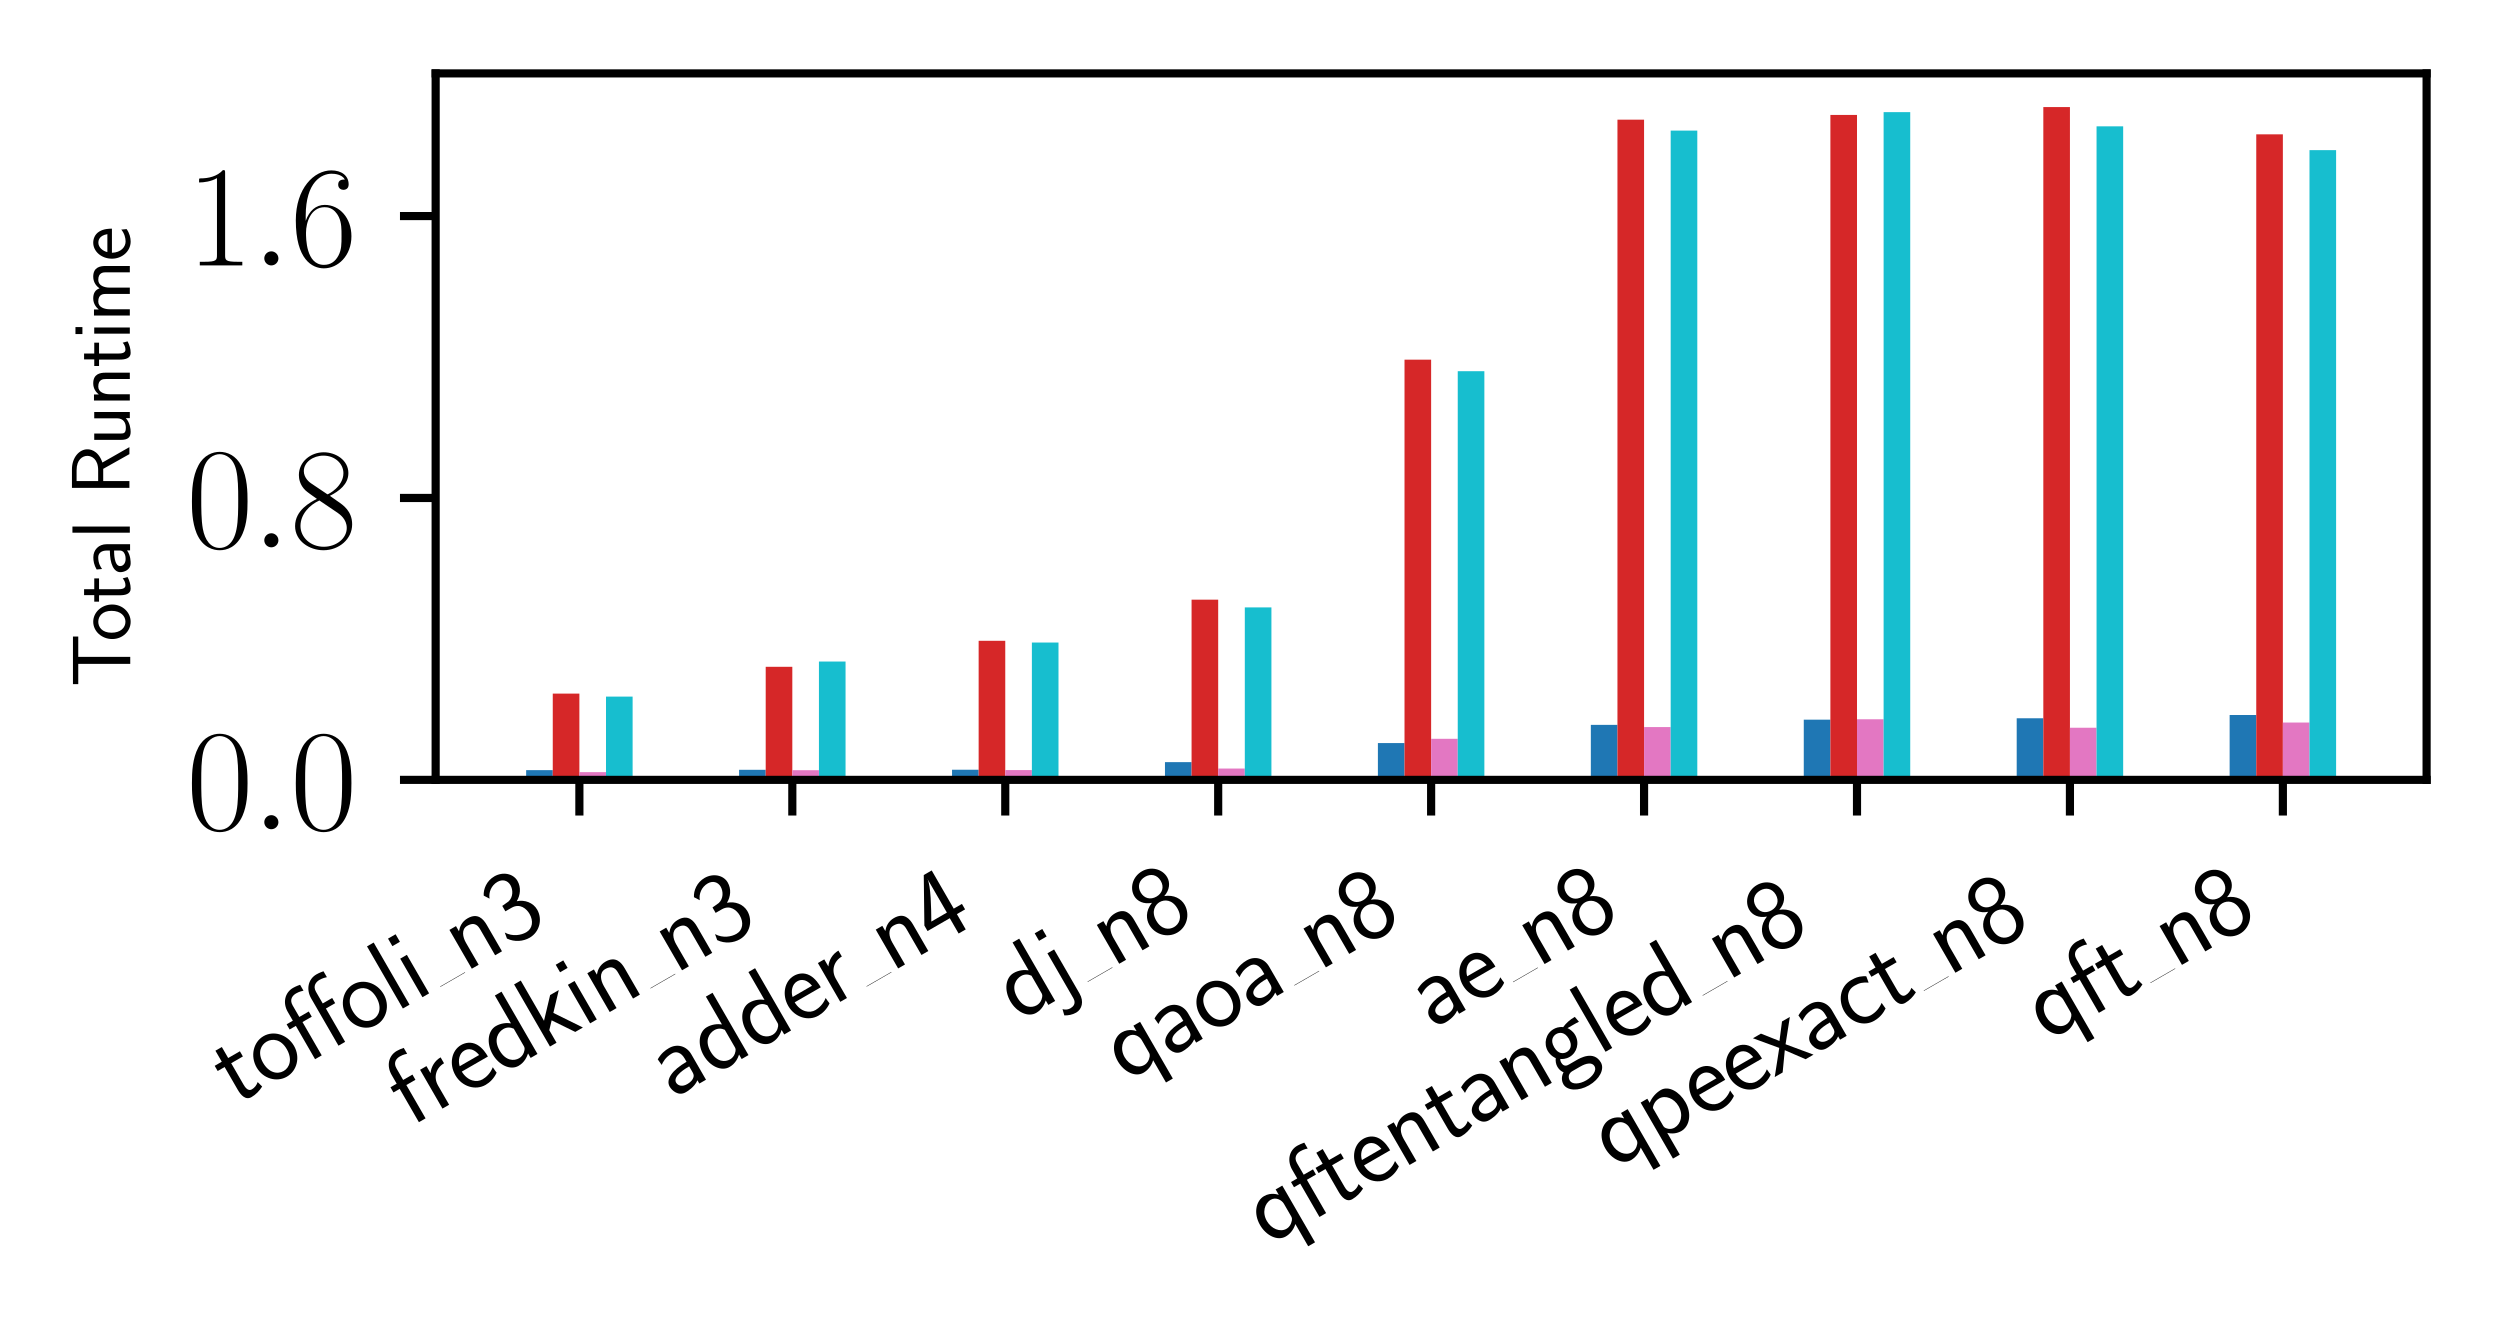 <?xml version="1.0" encoding="utf-8" standalone="no"?>
<!DOCTYPE svg PUBLIC "-//W3C//DTD SVG 1.1//EN"
  "http://www.w3.org/Graphics/SVG/1.1/DTD/svg11.dtd">
<svg xmlns:xlink="http://www.w3.org/1999/xlink" width="245.235pt" height="131.144pt" viewBox="0 0 245.235 131.144" xmlns="http://www.w3.org/2000/svg" version="1.1">
 <defs>
  <style type="text/css">*{stroke-linejoin: round; stroke-linecap: butt}</style>
 </defs>
 <g id="figure_1">
  <g id="patch_1">
   <path d="M 0 131.144
L 245.235 131.144
L 245.235 0
L 0 0
L 0 131.144
z
" style="fill: none"/>
  </g>
  <g id="axes_1">
   <g id="patch_2">
    <path d="M 42.735 76.5
L 238.035 76.5
L 238.035 7.2
L 42.735 7.2
L 42.735 76.5
z
" style="fill: none"/>
   </g>
   <g id="patch_3">
    <path d="M 51.612 76.5
L 54.223 76.5
L 54.223 75.546
L 51.612 75.546
z
" clip-path="url(#pada3460795)" style="fill: #1f77b4"/>
   </g>
   <g id="patch_4">
    <path d="M 54.223 76.5
L 56.834 76.5
L 56.834 68.037
L 54.223 68.037
z
" clip-path="url(#pada3460795)" style="fill: #d62728"/>
   </g>
   <g id="patch_5">
    <path d="M 56.834 76.5
L 59.445 76.5
L 59.445 75.741
L 56.834 75.741
z
" clip-path="url(#pada3460795)" style="fill: #e377c2"/>
   </g>
   <g id="patch_6">
    <path d="M 59.445 76.5
L 62.056 76.5
L 62.056 68.334
L 59.445 68.334
z
" clip-path="url(#pada3460795)" style="fill: #17becf"/>
   </g>
   <g id="patch_7">
    <path d="M 72.5 76.5
L 75.111 76.5
L 75.111 75.511
L 72.5 75.511
z
" clip-path="url(#pada3460795)" style="fill: #1f77b4"/>
   </g>
   <g id="patch_8">
    <path d="M 75.111 76.5
L 77.722 76.5
L 77.722 65.411
L 75.111 65.411
z
" clip-path="url(#pada3460795)" style="fill: #d62728"/>
   </g>
   <g id="patch_9">
    <path d="M 77.722 76.5
L 80.333 76.5
L 80.333 75.553
L 77.722 75.553
z
" clip-path="url(#pada3460795)" style="fill: #e377c2"/>
   </g>
   <g id="patch_10">
    <path d="M 80.333 76.5
L 82.944 76.5
L 82.944 64.894
L 80.333 64.894
z
" clip-path="url(#pada3460795)" style="fill: #17becf"/>
   </g>
   <g id="patch_11">
    <path d="M 93.388 76.5
L 95.999 76.5
L 95.999 75.509
L 93.388 75.509
z
" clip-path="url(#pada3460795)" style="fill: #1f77b4"/>
   </g>
   <g id="patch_12">
    <path d="M 95.999 76.5
L 98.61 76.5
L 98.61 62.858
L 95.999 62.858
z
" clip-path="url(#pada3460795)" style="fill: #d62728"/>
   </g>
   <g id="patch_13">
    <path d="M 98.61 76.5
L 101.221 76.5
L 101.221 75.541
L 98.61 75.541
z
" clip-path="url(#pada3460795)" style="fill: #e377c2"/>
   </g>
   <g id="patch_14">
    <path d="M 101.221 76.5
L 103.832 76.5
L 103.832 63.028
L 101.221 63.028
z
" clip-path="url(#pada3460795)" style="fill: #17becf"/>
   </g>
   <g id="patch_15">
    <path d="M 114.276 76.5
L 116.886 76.5
L 116.886 74.763
L 114.276 74.763
z
" clip-path="url(#pada3460795)" style="fill: #1f77b4"/>
   </g>
   <g id="patch_16">
    <path d="M 116.886 76.5
L 119.497 76.5
L 119.497 58.822
L 116.886 58.822
z
" clip-path="url(#pada3460795)" style="fill: #d62728"/>
   </g>
   <g id="patch_17">
    <path d="M 119.497 76.5
L 122.108 76.5
L 122.108 75.387
L 119.497 75.387
z
" clip-path="url(#pada3460795)" style="fill: #e377c2"/>
   </g>
   <g id="patch_18">
    <path d="M 122.108 76.5
L 124.719 76.5
L 124.719 59.583
L 122.108 59.583
z
" clip-path="url(#pada3460795)" style="fill: #17becf"/>
   </g>
   <g id="patch_19">
    <path d="M 135.163 76.5
L 137.774 76.5
L 137.774 72.889
L 135.163 72.889
z
" clip-path="url(#pada3460795)" style="fill: #1f77b4"/>
   </g>
   <g id="patch_20">
    <path d="M 137.774 76.5
L 140.385 76.5
L 140.385 35.282
L 137.774 35.282
z
" clip-path="url(#pada3460795)" style="fill: #d62728"/>
   </g>
   <g id="patch_21">
    <path d="M 140.385 76.5
L 142.996 76.5
L 142.996 72.473
L 140.385 72.473
z
" clip-path="url(#pada3460795)" style="fill: #e377c2"/>
   </g>
   <g id="patch_22">
    <path d="M 142.996 76.5
L 145.607 76.5
L 145.607 36.415
L 142.996 36.415
z
" clip-path="url(#pada3460795)" style="fill: #17becf"/>
   </g>
   <g id="patch_23">
    <path d="M 156.051 76.5
L 158.662 76.5
L 158.662 71.103
L 156.051 71.103
z
" clip-path="url(#pada3460795)" style="fill: #1f77b4"/>
   </g>
   <g id="patch_24">
    <path d="M 158.662 76.5
L 161.273 76.5
L 161.273 11.738
L 158.662 11.738
z
" clip-path="url(#pada3460795)" style="fill: #d62728"/>
   </g>
   <g id="patch_25">
    <path d="M 161.273 76.5
L 163.884 76.5
L 163.884 71.324
L 161.273 71.324
z
" clip-path="url(#pada3460795)" style="fill: #e377c2"/>
   </g>
   <g id="patch_26">
    <path d="M 163.884 76.5
L 166.495 76.5
L 166.495 12.81
L 163.884 12.81
z
" clip-path="url(#pada3460795)" style="fill: #17becf"/>
   </g>
   <g id="patch_27">
    <path d="M 176.939 76.5
L 179.55 76.5
L 179.55 70.593
L 176.939 70.593
z
" clip-path="url(#pada3460795)" style="fill: #1f77b4"/>
   </g>
   <g id="patch_28">
    <path d="M 179.55 76.5
L 182.161 76.5
L 182.161 11.272
L 179.55 11.272
z
" clip-path="url(#pada3460795)" style="fill: #d62728"/>
   </g>
   <g id="patch_29">
    <path d="M 182.161 76.5
L 184.771 76.5
L 184.771 70.553
L 182.161 70.553
z
" clip-path="url(#pada3460795)" style="fill: #e377c2"/>
   </g>
   <g id="patch_30">
    <path d="M 184.771 76.5
L 187.382 76.5
L 187.382 10.997
L 184.771 10.997
z
" clip-path="url(#pada3460795)" style="fill: #17becf"/>
   </g>
   <g id="patch_31">
    <path d="M 197.826 76.5
L 200.437 76.5
L 200.437 70.455
L 197.826 70.455
z
" clip-path="url(#pada3460795)" style="fill: #1f77b4"/>
   </g>
   <g id="patch_32">
    <path d="M 200.437 76.5
L 203.048 76.5
L 203.048 10.5
L 200.437 10.5
z
" clip-path="url(#pada3460795)" style="fill: #d62728"/>
   </g>
   <g id="patch_33">
    <path d="M 203.048 76.5
L 205.659 76.5
L 205.659 71.387
L 203.048 71.387
z
" clip-path="url(#pada3460795)" style="fill: #e377c2"/>
   </g>
   <g id="patch_34">
    <path d="M 205.659 76.5
L 208.27 76.5
L 208.27 12.393
L 205.659 12.393
z
" clip-path="url(#pada3460795)" style="fill: #17becf"/>
   </g>
   <g id="patch_35">
    <path d="M 218.714 76.5
L 221.325 76.5
L 221.325 70.134
L 218.714 70.134
z
" clip-path="url(#pada3460795)" style="fill: #1f77b4"/>
   </g>
   <g id="patch_36">
    <path d="M 221.325 76.5
L 223.936 76.5
L 223.936 13.178
L 221.325 13.178
z
" clip-path="url(#pada3460795)" style="fill: #d62728"/>
   </g>
   <g id="patch_37">
    <path d="M 223.936 76.5
L 226.547 76.5
L 226.547 70.876
L 223.936 70.876
z
" clip-path="url(#pada3460795)" style="fill: #e377c2"/>
   </g>
   <g id="patch_38">
    <path d="M 226.547 76.5
L 229.158 76.5
L 229.158 14.725
L 226.547 14.725
z
" clip-path="url(#pada3460795)" style="fill: #17becf"/>
   </g>
   <g id="matplotlib.axis_1">
    <g id="xtick_1">
     <g id="line2d_1">
      <defs>
       <path id="mfe1a11c21a" d="M 0 0
L 0 3.5
" style="stroke: #000000; stroke-width: 0.8"/>
      </defs>
      <g>
       <use xlink:href="#mfe1a11c21a" x="56.834" y="76.5" style="stroke: #000000; stroke-width: 0.8"/>
      </g>
     </g>
     <g id="text_1">
      <!-- toffoli_n3 -->
      <g transform="translate(23.089 108.415) rotate(-30) scale(0.1 -0.1)">
       <defs>
        <path id="CMSS17-74" d="M 1069 2368
L 1901 2368
L 1901 2737
L 1069 2737
L 1069 3520
L 614 3520
L 614 2737
L 109 2737
L 109 2368
L 602 2368
L 602 749
C 602 384 685 -64 1107 -64
C 1427 -64 1722 25 2003 172
L 1901 548
C 1747 414 1562 337 1363 337
C 1082 337 1069 696 1069 856
L 1069 2368
z
" transform="scale(0.016)"/>
        <path id="CMSS17-6f" d="M 2829 1356
C 2829 2176 2221 2816 1504 2816
C 768 2816 173 2157 173 1356
C 173 544 787 -64 1498 -64
C 2227 -64 2829 563 2829 1356
z
M 1504 337
C 1050 337 659 709 659 1408
C 659 2151 1114 2427 1498 2427
C 1914 2427 2342 2126 2342 1408
C 2342 683 1926 337 1504 337
z
" transform="scale(0.016)"/>
        <path id="CMSS17-b" d="M 1075 2368
L 1734 2368
L 1734 2737
L 1062 2737
L 1062 3559
C 1062 4001 1395 4092 1613 4092
C 1837 4092 2022 4034 2093 4009
L 2093 4429
C 2022 4442 1830 4480 1619 4480
C 1030 4480 602 3999 602 3359
L 602 2737
L 160 2737
L 160 2368
L 602 2368
L 602 0
L 1075 0
L 1075 2368
z
M 2739 2368
L 3398 2368
L 3398 2737
L 2726 2737
L 2726 3559
C 2726 4001 3059 4092 3277 4092
C 3501 4092 3686 4034 3757 4009
L 3757 4429
C 3686 4442 3494 4480 3283 4480
C 2694 4480 2266 4001 2266 3363
L 2266 0
L 2739 0
L 2739 2368
z
" transform="scale(0.016)"/>
        <path id="CMSS17-6c" d="M 947 4416
L 474 4416
L 474 0
L 947 0
L 947 4416
z
" transform="scale(0.016)"/>
        <path id="CMSS17-69" d="M 979 4183
L 442 4183
L 442 3648
L 979 3648
L 979 4183
z
M 947 2739
L 474 2739
L 474 0
L 947 0
L 947 2739
z
" transform="scale(0.016)"/>
        <path id="CMSS17-6e" d="M 2618 1877
C 2618 2283 2522 2816 1798 2816
C 1389 2816 1120 2606 941 2389
L 941 2758
L 474 2758
L 474 0
L 960 0
L 960 1559
C 960 1964 1114 2428 1549 2428
C 2112 2428 2131 2048 2131 1829
L 2131 0
L 2618 0
L 2618 1877
z
" transform="scale(0.016)"/>
        <path id="CMSS17-33" d="M 1005 2025
L 1440 2025
C 2042 2025 2214 1507 2214 1146
C 2214 653 1933 267 1472 267
C 1114 267 608 444 320 912
C 275 691 275 678 250 526
C 550 88 1037 -128 1485 -128
C 2214 -128 2752 473 2752 1138
C 2752 1638 2400 2057 1920 2215
C 2304 2424 2586 2816 2586 3273
C 2586 3805 2093 4229 1491 4229
C 941 4229 512 3892 333 3530
C 378 3468 493 3284 550 3189
C 691 3562 1056 3840 1485 3840
C 1843 3840 2080 3607 2080 3271
C 2080 2923 1856 2543 1478 2455
C 1453 2455 1056 2417 1005 2411
L 1005 2025
z
" transform="scale(0.016)"/>
       </defs>
       <use xlink:href="#CMSS17-74" transform="scale(0.996)"/>
       <use xlink:href="#CMSS17-6f" transform="translate(33.832 0) scale(0.996)"/>
       <use xlink:href="#CMSS17-b" transform="translate(80.675 0) scale(0.996)"/>
       <use xlink:href="#CMSS17-6f" transform="translate(135.326 0) scale(0.996)"/>
       <use xlink:href="#CMSS17-6c" transform="translate(182.17 0) scale(0.996)"/>
       <use xlink:href="#CMSS17-69" transform="translate(204.351 0) scale(0.996)"/>
       <use xlink:href="#CMSS17-6e" transform="translate(260.259 0) scale(0.996)"/>
       <use xlink:href="#CMSS17-33" transform="translate(308.464 0) scale(0.996)"/>
       <path d="M 232.152 0
L 260.259 0
L 260.259 0.399
L 232.152 0.399
L 232.152 0
z
"/>
      </g>
     </g>
    </g>
    <g id="xtick_2">
     <g id="line2d_2">
      <g>
       <use xlink:href="#mfe1a11c21a" x="77.722" y="76.5" style="stroke: #000000; stroke-width: 0.8"/>
      </g>
     </g>
     <g id="text_2">
      <!-- fredkin_n3 -->
      <g transform="translate(40.262 110.56) rotate(-30) scale(0.1 -0.1)">
       <defs>
        <path id="CMSS17-66" d="M 1075 2368
L 1722 2368
L 1722 2737
L 1062 2737
L 1062 3559
C 1062 4014 1408 4092 1606 4092
C 1670 4092 1850 4092 2080 4009
L 2080 4429
C 1933 4461 1754 4480 1613 4480
C 1018 4480 602 3993 602 3359
L 602 2737
L 160 2737
L 160 2368
L 602 2368
L 602 0
L 1075 0
L 1075 2368
z
" transform="scale(0.016)"/>
        <path id="CMSS17-72" d="M 954 1363
C 954 1965 1395 2368 1958 2368
L 1958 2789
C 1549 2789 1165 2585 934 2253
L 934 2758
L 480 2758
L 480 0
L 954 0
L 954 1363
z
" transform="scale(0.016)"/>
        <path id="CMSS17-65" d="M 2502 1377
C 2502 1590 2490 2003 2285 2345
C 2061 2713 1696 2816 1421 2816
C 755 2816 192 2188 192 1375
C 192 582 774 -64 1510 -64
C 1798 -64 2150 19 2470 248
C 2470 274 2458 414 2451 420
C 2451 433 2432 630 2432 656
C 2125 407 1773 325 1517 325
C 1107 325 666 667 646 1377
L 2502 1377
z
M 698 1728
C 781 2084 1062 2421 1421 2421
C 1517 2421 1965 2421 2080 1728
L 698 1728
z
" transform="scale(0.016)"/>
        <path id="CMSS17-64" d="M 2611 4416
L 2138 4416
L 2138 2438
C 1939 2603 1613 2756 1254 2756
C 672 2756 211 2131 211 1347
C 211 562 666 -64 1235 -64
C 1677 -64 1971 172 2125 306
L 2125 -13
L 2611 -13
L 2611 4416
z
M 2125 836
C 2125 747 2125 653 1926 482
C 1798 375 1645 325 1498 325
C 1152 325 698 576 698 1340
C 698 2134 1210 2368 1562 2368
C 1798 2368 1990 2254 2125 2065
L 2125 836
z
" transform="scale(0.016)"/>
        <path id="CMSS17-6b" d="M 1696 1688
L 2688 2739
L 2074 2739
L 954 1554
L 954 4416
L 480 4416
L 480 0
L 947 0
L 947 892
L 1376 1344
L 2278 0
L 2822 0
L 1696 1688
z
" transform="scale(0.016)"/>
       </defs>
       <use xlink:href="#CMSS17-66" transform="scale(0.996)"/>
       <use xlink:href="#CMSS17-72" transform="translate(28.627 0) scale(0.996)"/>
       <use xlink:href="#CMSS17-65" transform="translate(60.536 0) scale(0.996)"/>
       <use xlink:href="#CMSS17-64" transform="translate(102.175 0) scale(0.996)"/>
       <use xlink:href="#CMSS17-6b" transform="translate(150.38 0) scale(0.996)"/>
       <use xlink:href="#CMSS17-69" transform="translate(195.983 0) scale(0.996)"/>
       <use xlink:href="#CMSS17-6e" transform="translate(218.163 0) scale(0.996)"/>
       <use xlink:href="#CMSS17-6e" transform="translate(300.096 0) scale(0.996)"/>
       <use xlink:href="#CMSS17-33" transform="translate(348.301 0) scale(0.996)"/>
       <path d="M 271.989 0
L 300.096 0
L 300.096 0.399
L 271.989 0.399
L 271.989 0
z
"/>
      </g>
     </g>
    </g>
    <g id="xtick_3">
     <g id="line2d_3">
      <g>
       <use xlink:href="#mfe1a11c21a" x="98.61" y="76.5" style="stroke: #000000; stroke-width: 0.8"/>
      </g>
     </g>
     <g id="text_3">
      <!-- adder_n4 -->
      <g transform="translate(65.919 107.806) rotate(-30) scale(0.1 -0.1)">
       <defs>
        <path id="CMSS17-61" d="M 2406 1791
C 2406 2392 1978 2808 1402 2808
C 1120 2808 813 2757 461 2553
L 499 2135
C 659 2248 934 2432 1395 2432
C 1722 2432 1920 2180 1920 1782
L 1920 1536
C 896 1536 256 1238 256 726
C 256 461 416 -64 947 -64
C 1043 -64 1562 -64 1933 217
L 1933 -19
L 2406 -19
L 2406 1791
z
M 1920 816
C 1920 701 1920 548 1728 434
C 1562 325 1350 325 1261 325
C 941 325 723 511 723 744
C 723 1211 1722 1211 1920 1211
L 1920 816
z
" transform="scale(0.016)"/>
        <path id="CMSS17-34" d="M 2253 1088
L 2835 1088
L 2835 1477
L 2253 1477
L 2253 4192
L 1690 4192
L 166 1477
L 166 1088
L 1747 1088
L 1747 0
L 2253 0
L 2253 1088
z
M 659 1477
C 1030 2127 1766 3439 1766 3885
L 1766 1477
L 659 1477
z
" transform="scale(0.016)"/>
       </defs>
       <use xlink:href="#CMSS17-61" transform="scale(0.996)"/>
       <use xlink:href="#CMSS17-64" transform="translate(44.922 0) scale(0.996)"/>
       <use xlink:href="#CMSS17-64" transform="translate(93.127 0) scale(0.996)"/>
       <use xlink:href="#CMSS17-65" transform="translate(141.332 0) scale(0.996)"/>
       <use xlink:href="#CMSS17-72" transform="translate(182.971 0) scale(0.996)"/>
       <use xlink:href="#CMSS17-6e" transform="translate(248.608 0) scale(0.996)"/>
       <use xlink:href="#CMSS17-34" transform="translate(296.813 0) scale(0.996)"/>
       <path d="M 220.501 0
L 248.608 0
L 248.608 0.399
L 220.501 0.399
L 220.501 0
z
"/>
      </g>
     </g>
    </g>
    <g id="xtick_4">
     <g id="line2d_4">
      <g>
       <use xlink:href="#mfe1a11c21a" x="119.497" y="76.5" style="stroke: #000000; stroke-width: 0.8"/>
      </g>
     </g>
     <g id="text_4">
      <!-- dj_n8 -->
      <g transform="translate(99.893 100.251) rotate(-30) scale(0.1 -0.1)">
       <defs>
        <path id="CMSS17-6a" d="M 1114 4224
L 576 4224
L 576 3689
L 1114 3689
L 1114 4224
z
M -371 -1064
C -166 -1191 83 -1280 352 -1280
C 755 -1280 1114 -935 1114 -366
L 1114 2767
L 640 2767
L 640 -425
C 640 -815 346 -873 179 -873
C 38 -873 -128 -828 -275 -675
L -371 -1064
z
" transform="scale(0.016)"/>
        <path id="CMSS17-38" d="M 1933 2222
C 2419 2380 2669 2760 2669 3134
C 2669 3722 2157 4229 1504 4229
C 826 4229 333 3708 333 3144
C 333 2780 576 2403 1069 2241
C 442 1997 250 1512 250 1149
C 250 446 819 -128 1498 -128
C 2202 -128 2752 455 2752 1138
C 2752 1557 2502 2000 1933 2222
z
M 1504 2432
C 1075 2432 787 2712 787 3136
C 787 3566 1075 3840 1504 3840
C 1901 3840 2214 3591 2214 3136
C 2214 2687 1907 2432 1504 2432
z
M 1504 267
C 1139 267 749 517 749 1156
C 749 1813 1184 2043 1498 2043
C 1843 2043 2253 1800 2253 1156
C 2253 491 1830 267 1504 267
z
" transform="scale(0.016)"/>
       </defs>
       <use xlink:href="#CMSS17-64" transform="scale(0.996)"/>
       <use xlink:href="#CMSS17-6a" transform="translate(48.205 0) scale(0.996)"/>
       <use xlink:href="#CMSS17-6e" transform="translate(106.716 0) scale(0.996)"/>
       <use xlink:href="#CMSS17-38" transform="translate(154.92 0) scale(0.996)"/>
       <path d="M 78.609 0
L 106.716 0
L 106.716 0.399
L 78.609 0.399
L 78.609 0
z
"/>
      </g>
     </g>
    </g>
    <g id="xtick_5">
     <g id="line2d_5">
      <g>
       <use xlink:href="#mfe1a11c21a" x="140.385" y="76.5" style="stroke: #000000; stroke-width: 0.8"/>
      </g>
     </g>
     <g id="text_5">
      <!-- qaoa_n8 -->
      <g transform="translate(110.475 106.201) rotate(-30) scale(0.1 -0.1)">
       <defs>
        <path id="CMSS17-71" d="M 2611 2816
L 2138 2816
L 2138 2428
C 2112 2460 1818 2816 1318 2816
C 736 2816 211 2228 211 1399
C 211 633 653 -5 1229 -5
C 1498 -5 1837 91 2125 365
L 2125 -1216
L 2611 -1216
L 2611 2816
z
M 2138 914
C 2138 832 2138 718 1939 554
C 1888 510 1747 384 1504 384
C 1050 384 698 850 698 1399
C 698 2011 1126 2415 1562 2415
C 1926 2415 2138 2061 2138 1797
L 2138 914
z
" transform="scale(0.016)"/>
       </defs>
       <use xlink:href="#CMSS17-71" transform="scale(0.996)"/>
       <use xlink:href="#CMSS17-61" transform="translate(48.205 0) scale(0.996)"/>
       <use xlink:href="#CMSS17-6f" transform="translate(93.127 0) scale(0.996)"/>
       <use xlink:href="#CMSS17-61" transform="translate(139.97 0) scale(0.996)"/>
       <use xlink:href="#CMSS17-6e" transform="translate(218.62 0) scale(0.996)"/>
       <use xlink:href="#CMSS17-38" transform="translate(266.825 0) scale(0.996)"/>
       <path d="M 190.513 0
L 218.62 0
L 218.62 0.399
L 190.513 0.399
L 190.513 0
z
"/>
      </g>
     </g>
    </g>
    <g id="xtick_6">
     <g id="line2d_6">
      <g>
       <use xlink:href="#mfe1a11c21a" x="161.273" y="76.5" style="stroke: #000000; stroke-width: 0.8"/>
      </g>
     </g>
     <g id="text_6">
      <!-- ae_n8 -->
      <g transform="translate(140.446 100.957) rotate(-30) scale(0.1 -0.1)">
       <use xlink:href="#CMSS17-61" transform="scale(0.996)"/>
       <use xlink:href="#CMSS17-65" transform="translate(44.922 0) scale(0.996)"/>
       <use xlink:href="#CMSS17-6e" transform="translate(120.288 0) scale(0.996)"/>
       <use xlink:href="#CMSS17-38" transform="translate(168.493 0) scale(0.996)"/>
       <path d="M 92.182 0
L 120.288 0
L 120.288 0.399
L 92.182 0.399
L 92.182 0
z
"/>
      </g>
     </g>
    </g>
    <g id="xtick_7">
     <g id="line2d_7">
      <g>
       <use xlink:href="#mfe1a11c21a" x="182.161" y="76.5" style="stroke: #000000; stroke-width: 0.8"/>
      </g>
     </g>
     <g id="text_7">
      <!-- qftentangled_n8 -->
      <g transform="translate(124.425 122.266) rotate(-30) scale(0.1 -0.1)">
       <defs>
        <path id="CMSS17-67" d="M 2848 2808
C 2483 2808 2170 2738 1914 2617
C 1702 2777 1485 2808 1338 2808
C 781 2808 358 2349 358 1814
C 358 1468 550 1207 563 1195
C 448 1035 384 863 384 672
C 384 448 474 289 544 200
C 211 -3 166 -314 166 -435
C 166 -898 749 -1280 1498 -1280
C 2253 -1280 2835 -898 2835 -428
C 2835 448 1856 448 1587 448
L 1069 448
C 973 448 717 448 717 791
C 717 921 774 1004 781 1010
C 877 940 1075 832 1338 832
C 1869 832 2310 1278 2310 1827
C 2310 2132 2170 2355 2112 2432
L 2131 2432
C 2150 2432 2419 2432 2515 2432
C 2720 2432 2739 2429 2918 2419
L 2848 2808
z
M 1338 1182
C 1120 1182 813 1315 813 1823
C 813 2375 1165 2464 1331 2464
C 1549 2464 1856 2331 1856 1823
C 1856 1271 1504 1182 1338 1182
z
M 1581 -10
C 1734 -10 2381 -10 2381 -442
C 2381 -714 1984 -929 1504 -929
C 1018 -929 621 -720 621 -435
C 621 -403 621 -10 1062 -10
L 1581 -10
z
" transform="scale(0.016)"/>
       </defs>
       <use xlink:href="#CMSS17-71" transform="scale(0.996)"/>
       <use xlink:href="#CMSS17-66" transform="translate(48.205 0) scale(0.996)"/>
       <use xlink:href="#CMSS17-74" transform="translate(76.832 0) scale(0.996)"/>
       <use xlink:href="#CMSS17-65" transform="translate(110.663 0) scale(0.996)"/>
       <use xlink:href="#CMSS17-6e" transform="translate(152.302 0) scale(0.996)"/>
       <use xlink:href="#CMSS17-74" transform="translate(200.507 0) scale(0.996)"/>
       <use xlink:href="#CMSS17-61" transform="translate(234.339 0) scale(0.996)"/>
       <use xlink:href="#CMSS17-6e" transform="translate(279.26 0) scale(0.996)"/>
       <use xlink:href="#CMSS17-67" transform="translate(327.465 0) scale(0.996)"/>
       <use xlink:href="#CMSS17-6c" transform="translate(374.309 0) scale(0.996)"/>
       <use xlink:href="#CMSS17-65" transform="translate(396.49 0) scale(0.996)"/>
       <use xlink:href="#CMSS17-64" transform="translate(438.129 0) scale(0.996)"/>
       <use xlink:href="#CMSS17-6e" transform="translate(520.061 0) scale(0.996)"/>
       <use xlink:href="#CMSS17-38" transform="translate(568.266 0) scale(0.996)"/>
       <path d="M 491.954 0
L 520.061 0
L 520.061 0.399
L 491.954 0.399
L 491.954 0
z
"/>
      </g>
     </g>
    </g>
    <g id="xtick_8">
     <g id="line2d_8">
      <g>
       <use xlink:href="#mfe1a11c21a" x="203.048" y="76.5" style="stroke: #000000; stroke-width: 0.8"/>
      </g>
     </g>
     <g id="text_8">
      <!-- qpeexact_n8 -->
      <g transform="translate(158.303 114.766) rotate(-30) scale(0.1 -0.1)">
       <defs>
        <path id="CMSS17-70" d="M 966 333
C 1178 129 1466 -5 1773 -5
C 2368 -5 2880 603 2880 1412
C 2880 2159 2496 2816 1946 2816
C 1626 2816 1242 2702 954 2472
L 954 2765
L 480 2765
L 480 -1216
L 966 -1216
L 966 333
z
M 966 2100
C 1018 2176 1235 2415 1587 2415
C 2035 2415 2394 1960 2394 1412
C 2394 787 1958 384 1530 384
C 1402 384 1267 415 1139 523
C 966 674 966 768 966 857
L 966 2100
z
" transform="scale(0.016)"/>
        <path id="CMSS17-78" d="M 1587 1414
L 2656 2739
L 2099 2739
L 1363 1777
L 602 2739
L 32 2739
L 1139 1414
L 0 0
L 563 0
L 1363 1121
L 2195 0
L 2758 0
L 1587 1414
z
" transform="scale(0.016)"/>
        <path id="CMSS17-63" d="M 2464 2541
C 2464 2585 2170 2714 2093 2739
C 1882 2816 1613 2816 1542 2816
C 710 2816 211 2093 211 1363
C 211 595 768 -64 1517 -64
C 1946 -64 2253 76 2502 242
L 2464 664
C 2189 453 1869 337 1523 337
C 1024 337 698 774 698 1369
C 698 1831 909 2414 1549 2414
C 1901 2414 2099 2343 2394 2145
L 2464 2541
z
" transform="scale(0.016)"/>
       </defs>
       <use xlink:href="#CMSS17-71" transform="scale(0.996)"/>
       <use xlink:href="#CMSS17-70" transform="translate(48.205 0) scale(0.996)"/>
       <use xlink:href="#CMSS17-65" transform="translate(99.012 0) scale(0.996)"/>
       <use xlink:href="#CMSS17-65" transform="translate(140.651 0) scale(0.996)"/>
       <use xlink:href="#CMSS17-78" transform="translate(182.29 0) scale(0.996)"/>
       <use xlink:href="#CMSS17-61" transform="translate(225.29 0) scale(0.996)"/>
       <use xlink:href="#CMSS17-63" transform="translate(270.212 0) scale(0.996)"/>
       <use xlink:href="#CMSS17-74" transform="translate(311.851 0) scale(0.996)"/>
       <use xlink:href="#CMSS17-6e" transform="translate(379.41 0) scale(0.996)"/>
       <use xlink:href="#CMSS17-38" transform="translate(427.615 0) scale(0.996)"/>
       <path d="M 351.303 0
L 379.41 0
L 379.41 0.399
L 351.303 0.399
L 351.303 0
z
"/>
      </g>
     </g>
    </g>
    <g id="xtick_9">
     <g id="line2d_9">
      <g>
       <use xlink:href="#mfe1a11c21a" x="223.936" y="76.5" style="stroke: #000000; stroke-width: 0.8"/>
      </g>
     </g>
     <g id="text_9">
      <!-- qft_n8 -->
      <g transform="translate(200.88 102.244) rotate(-30) scale(0.1 -0.1)">
       <use xlink:href="#CMSS17-71" transform="scale(0.996)"/>
       <use xlink:href="#CMSS17-66" transform="translate(48.205 0) scale(0.996)"/>
       <use xlink:href="#CMSS17-74" transform="translate(76.832 0) scale(0.996)"/>
       <use xlink:href="#CMSS17-6e" transform="translate(144.391 0) scale(0.996)"/>
       <use xlink:href="#CMSS17-38" transform="translate(192.596 0) scale(0.996)"/>
       <path d="M 116.284 0
L 144.391 0
L 144.391 0.399
L 116.284 0.399
L 116.284 0
z
"/>
      </g>
     </g>
    </g>
   </g>
   <g id="matplotlib.axis_2">
    <g id="ytick_1">
     <g id="line2d_10">
      <defs>
       <path id="m3017f067b2" d="M 0 0
L -3.5 0
" style="stroke: #000000; stroke-width: 0.8"/>
      </defs>
      <g>
       <use xlink:href="#m3017f067b2" x="42.735" y="76.5" style="stroke: #000000; stroke-width: 0.8"/>
      </g>
     </g>
     <g id="text_10">
      <!-- $\mathdefault{0.0}$ -->
      <g transform="translate(18.285 81.343) scale(0.14 -0.14)">
       <defs>
        <path id="CMR17-30" d="M 2688 2025
C 2688 2416 2682 3080 2413 3591
C 2176 4039 1798 4198 1466 4198
C 1158 4198 768 4058 525 3597
C 269 3118 243 2524 243 2025
C 243 1661 250 1106 448 619
C 723 -39 1216 -128 1466 -128
C 1760 -128 2208 -7 2470 600
C 2662 1042 2688 1559 2688 2025
z
M 1466 -26
C 1056 -26 813 325 723 812
C 653 1188 653 1738 653 2096
C 653 2588 653 2997 736 3387
C 858 3929 1216 4096 1466 4096
C 1728 4096 2067 3923 2189 3400
C 2272 3036 2278 2607 2278 2096
C 2278 1680 2278 1169 2202 792
C 2067 95 1690 -26 1466 -26
z
" transform="scale(0.016)"/>
        <path id="CMMI12-3a" d="M 1178 307
C 1178 492 1024 619 870 619
C 685 619 557 466 557 313
C 557 128 710 0 864 0
C 1050 0 1178 153 1178 307
z
" transform="scale(0.016)"/>
       </defs>
       <use xlink:href="#CMR17-30" transform="scale(0.996)"/>
       <use xlink:href="#CMMI12-3a" transform="translate(45.69 0) scale(0.996)"/>
       <use xlink:href="#CMR17-30" transform="translate(72.788 0) scale(0.996)"/>
      </g>
     </g>
    </g>
    <g id="ytick_2">
     <g id="line2d_11">
      <g>
       <use xlink:href="#m3017f067b2" x="42.735" y="48.847" style="stroke: #000000; stroke-width: 0.8"/>
      </g>
     </g>
     <g id="text_11">
      <!-- $\mathdefault{0.8}$ -->
      <g transform="translate(18.285 53.69) scale(0.14 -0.14)">
       <defs>
        <path id="CMR17-38" d="M 1741 2264
C 2144 2467 2554 2773 2554 3263
C 2554 3841 1990 4179 1472 4179
C 890 4179 378 3759 378 3180
C 378 3021 416 2747 666 2505
C 730 2442 998 2251 1171 2130
C 883 1983 211 1634 211 934
C 211 279 838 -128 1459 -128
C 2144 -128 2720 362 2720 1010
C 2720 1590 2330 1857 2074 2029
L 1741 2264
z
M 902 2822
C 851 2854 595 3051 595 3351
C 595 3739 998 4032 1459 4032
C 1965 4032 2336 3676 2336 3262
C 2336 2669 1670 2331 1638 2331
C 1632 2331 1626 2331 1574 2370
L 902 2822
z
M 2080 1519
C 2176 1449 2483 1240 2483 851
C 2483 381 2010 25 1472 25
C 890 25 448 438 448 940
C 448 1443 838 1862 1280 2060
L 2080 1519
z
" transform="scale(0.016)"/>
       </defs>
       <use xlink:href="#CMR17-30" transform="scale(0.996)"/>
       <use xlink:href="#CMMI12-3a" transform="translate(45.69 0) scale(0.996)"/>
       <use xlink:href="#CMR17-38" transform="translate(72.788 0) scale(0.996)"/>
      </g>
     </g>
    </g>
    <g id="ytick_3">
     <g id="line2d_12">
      <g>
       <use xlink:href="#m3017f067b2" x="42.735" y="21.194" style="stroke: #000000; stroke-width: 0.8"/>
      </g>
     </g>
     <g id="text_12">
      <!-- $\mathdefault{1.6}$ -->
      <g transform="translate(18.285 26.037) scale(0.14 -0.14)">
       <defs>
        <path id="CMR17-31" d="M 1702 4058
C 1702 4192 1696 4192 1606 4192
C 1357 3916 979 3827 621 3827
C 602 3827 570 3827 563 3808
C 557 3795 557 3782 557 3648
C 755 3648 1088 3686 1344 3839
L 1344 461
C 1344 236 1331 160 781 160
L 589 160
L 589 0
C 896 0 1216 0 1523 0
C 1830 0 2150 0 2458 0
L 2458 160
L 2266 160
C 1715 160 1702 230 1702 458
L 1702 4058
z
" transform="scale(0.016)"/>
        <path id="CMR17-36" d="M 678 2176
C 678 3690 1395 4032 1811 4032
C 1946 4032 2272 4009 2400 3776
C 2298 3776 2106 3776 2106 3553
C 2106 3381 2246 3323 2336 3323
C 2394 3323 2566 3348 2566 3560
C 2566 3954 2246 4179 1805 4179
C 1043 4179 243 3390 243 1984
C 243 253 966 -128 1478 -128
C 2099 -128 2688 427 2688 1283
C 2688 2081 2170 2662 1517 2662
C 1126 2662 838 2407 678 1960
L 678 2176
z
M 1478 25
C 691 25 691 1200 691 1436
C 691 1896 909 2560 1504 2560
C 1613 2560 1926 2560 2138 2120
C 2253 1870 2253 1609 2253 1289
C 2253 944 2253 690 2118 434
C 1978 171 1773 25 1478 25
z
" transform="scale(0.016)"/>
       </defs>
       <use xlink:href="#CMR17-31" transform="scale(0.996)"/>
       <use xlink:href="#CMMI12-3a" transform="translate(45.69 0) scale(0.996)"/>
       <use xlink:href="#CMR17-36" transform="translate(72.788 0) scale(0.996)"/>
      </g>
     </g>
    </g>
    <g id="text_13">
     <!-- Total Runtime -->
     <g transform="translate(12.735 67.387) rotate(-90) scale(0.08 -0.08)">
      <defs>
       <path id="CMSS17-54" d="M 2317 3968
L 2848 3968
C 2925 3968 3002 3968 3078 3968
L 3878 3968
L 3878 4376
L 218 4376
L 218 3968
L 1018 3968
C 1094 3968 1171 3968 1248 3968
L 1779 3968
L 1779 -32
L 2317 -32
L 2317 3968
z
" transform="scale(0.016)"/>
       <path id="CMSS17-52" d="M 2522 2109
L 2534 2115
C 3533 2459 3539 3147 3539 3268
C 3539 3873 2925 4453 2003 4453
L 570 4453
L 570 32
L 1094 32
L 1094 2048
L 2035 2048
L 3168 32
L 3706 32
L 2522 2109
z
M 1094 2437
L 1094 4096
L 1933 4096
C 2746 4096 3034 3637 3034 3267
C 3034 2922 2778 2437 1933 2437
L 1094 2437
z
" transform="scale(0.016)"/>
       <path id="CMSS17-75" d="M 2618 2739
L 2131 2739
L 2131 972
C 2131 498 1786 306 1421 306
C 998 306 960 447 960 709
L 960 2739
L 474 2739
L 474 678
C 474 179 646 -64 1088 -64
C 1306 -64 1798 -13 2144 306
L 2144 0
L 2618 0
L 2618 2739
z
" transform="scale(0.016)"/>
       <path id="CMSS17-6d" d="M 4288 1877
C 4288 2308 4179 2816 3462 2816
C 2982 2816 2694 2516 2566 2331
C 2451 2670 2182 2816 1798 2816
C 1363 2816 1088 2568 941 2389
L 941 2758
L 474 2758
L 474 0
L 960 0
L 960 1559
C 960 1939 1101 2428 1555 2428
C 2138 2428 2138 2016 2138 1829
L 2138 0
L 2624 0
L 2624 1559
C 2624 1939 2765 2428 3219 2428
C 3802 2428 3802 2016 3802 1829
L 3802 0
L 4288 0
L 4288 1877
z
" transform="scale(0.016)"/>
      </defs>
      <use xlink:href="#CMSS17-54" transform="scale(0.996)"/>
      <use xlink:href="#CMSS17-6f" transform="translate(56.012 0) scale(0.996)"/>
      <use xlink:href="#CMSS17-74" transform="translate(102.856 0) scale(0.996)"/>
      <use xlink:href="#CMSS17-61" transform="translate(136.687 0) scale(0.996)"/>
      <use xlink:href="#CMSS17-6c" transform="translate(181.609 0) scale(0.996)"/>
      <use xlink:href="#CMSS17-52" transform="translate(235.019 0) scale(0.996)"/>
      <use xlink:href="#CMSS17-75" transform="translate(295.435 0) scale(0.996)"/>
      <use xlink:href="#CMSS17-6e" transform="translate(343.64 0) scale(0.996)"/>
      <use xlink:href="#CMSS17-74" transform="translate(391.845 0) scale(0.996)"/>
      <use xlink:href="#CMSS17-69" transform="translate(425.677 0) scale(0.996)"/>
      <use xlink:href="#CMSS17-6d" transform="translate(447.857 0) scale(0.996)"/>
      <use xlink:href="#CMSS17-65" transform="translate(522.087 0) scale(0.996)"/>
     </g>
    </g>
   </g>
   <g id="patch_39">
    <path d="M 42.735 76.5
L 42.735 7.2
" style="fill: none; stroke: #000000; stroke-width: 0.8; stroke-linejoin: miter; stroke-linecap: square"/>
   </g>
   <g id="patch_40">
    <path d="M 238.035 76.5
L 238.035 7.2
" style="fill: none; stroke: #000000; stroke-width: 0.8; stroke-linejoin: miter; stroke-linecap: square"/>
   </g>
   <g id="patch_41">
    <path d="M 42.735 76.5
L 238.035 76.5
" style="fill: none; stroke: #000000; stroke-width: 0.8; stroke-linejoin: miter; stroke-linecap: square"/>
   </g>
   <g id="patch_42">
    <path d="M 42.735 7.2
L 238.035 7.2
" style="fill: none; stroke: #000000; stroke-width: 0.8; stroke-linejoin: miter; stroke-linecap: square"/>
   </g>
  </g>
 </g>
 <defs>
  <clipPath id="pada3460795">
   <rect x="42.735" y="7.2" width="195.3" height="69.3"/>
  </clipPath>
 </defs>
</svg>
